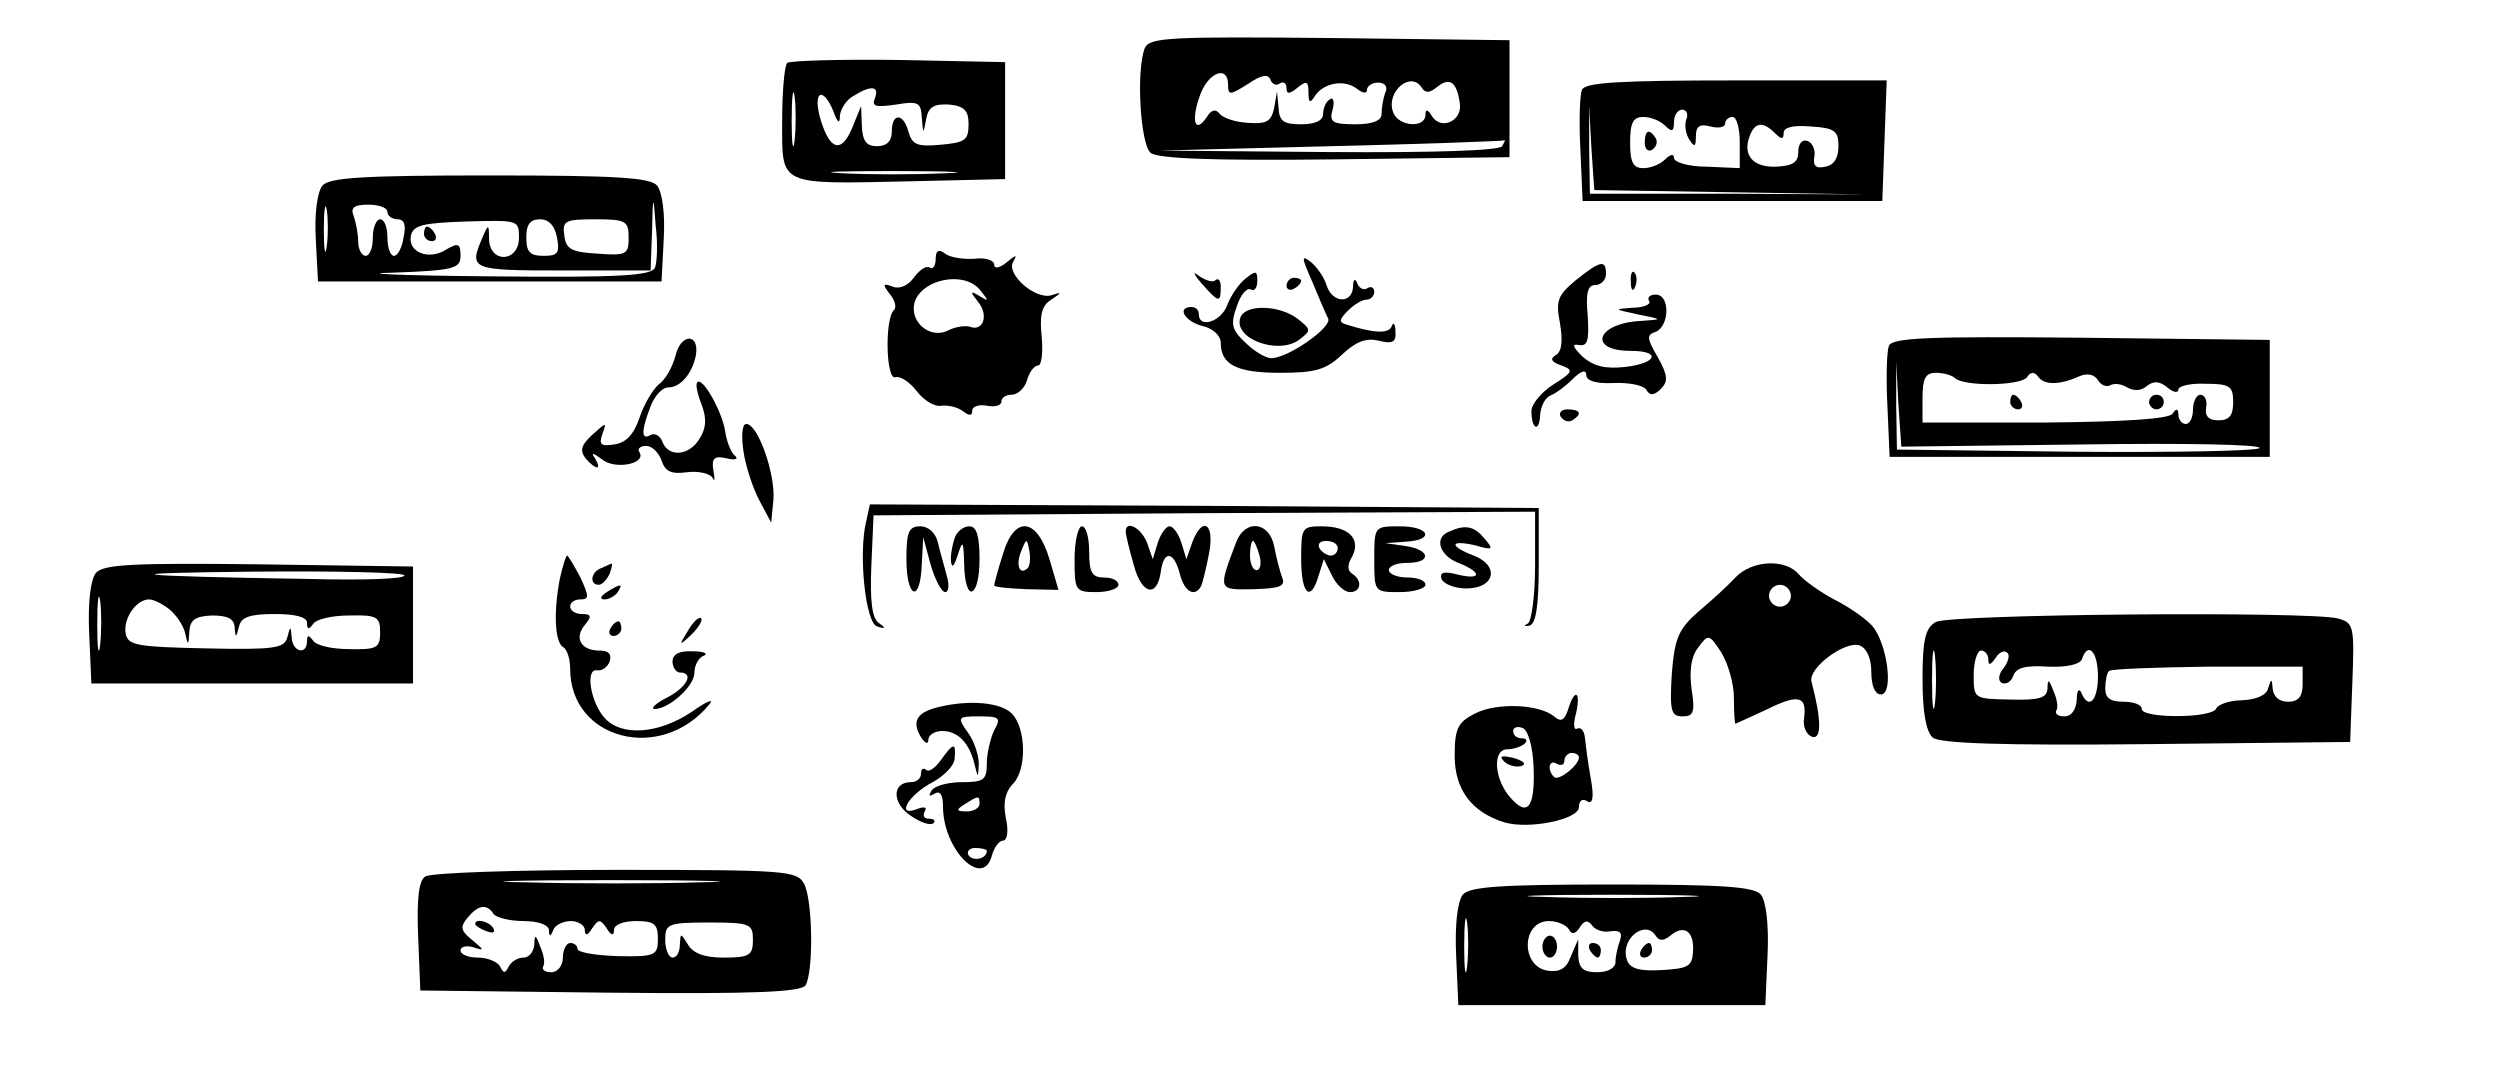 <?xml version="1.0" standalone="no"?>
<!DOCTYPE svg PUBLIC "-//W3C//DTD SVG 20010904//EN"
 "http://www.w3.org/TR/2001/REC-SVG-20010904/DTD/svg10.dtd">
<svg version="1.0" xmlns="http://www.w3.org/2000/svg"
 width="342pt" height="147pt" viewBox="0 0 342 147"
 preserveAspectRatio="xMidYMid meet">

<g transform="translate(0,147) scale(0.1,-0.1)"
fill="#000000" stroke="none">
<path d="M1566 1404 c-12 -31 -6 -131 8 -143 9 -8 85 -11 252 -9 l239 3 0 80
0 80 -246 3 c-218 2 -247 1 -253 -14z m114 -50 c0 -15 3 -14 27 1 19 13 28 14
31 6 2 -6 8 -9 13 -5 5 3 9 0 9 -7 0 -8 4 -8 15 1 12 10 15 9 15 -6 0 -15 2
-16 9 -5 12 18 41 23 58 9 8 -6 13 -6 13 -1 0 5 7 10 15 10 10 0 14 -6 10 -14
-3 -8 -5 -21 -5 -29 0 -9 -12 -14 -36 -14 -31 0 -36 3 -31 20 3 11 1 18 -4 14
-5 -3 -9 -12 -9 -20 0 -9 -11 -14 -30 -14 -24 0 -30 4 -31 23 l-2 22 -4 -23
c-4 -18 -10 -22 -36 -20 -18 1 -35 7 -39 13 -5 6 -11 5 -17 -5 -16 -24 -22 -6
-10 28 11 33 39 44 39 16z m265 -4 c5 -8 11 -7 21 1 17 14 27 7 31 -22 4 -24
-25 -38 -38 -18 -6 10 -9 10 -9 2 0 -19 -37 -16 -44 3 -11 28 24 58 39 34z
m110 -80 c-4 -6 -92 -9 -238 -8 l-232 2 235 6 c129 3 236 7 238 8 2 1 0 -2 -3
-8z"/>
<path d="M1077 1384 c-4 -4 -7 -40 -7 -80 0 -89 -7 -86 175 -82 l130 3 0 80 0
80 -146 3 c-80 1 -148 -1 -152 -4z m10 -106 c-2 -18 -4 -6 -4 27 0 33 2 48 4
33 2 -15 2 -42 0 -60z m110 58 c-5 -12 1 -13 29 -9 30 5 34 3 35 -18 2 -23 2
-23 6 -2 3 17 11 21 31 20 21 -2 27 -8 27 -27 0 -22 -5 -25 -38 -28 -32 -3
-39 0 -44 17 -7 27 -23 27 -23 1 0 -13 -7 -20 -20 -20 -15 0 -20 7 -21 28 l-1
27 -11 -27 c-15 -38 -31 -35 -44 7 -12 39 2 49 17 13 6 -17 9 -18 9 -6 1 9 9
22 19 27 24 15 35 13 29 -3z m95 -103 c-40 -2 -103 -2 -140 0 -37 2 -4 3 73 3
77 0 107 -2 67 -3z"/>
<path d="M2164 1347 c-3 -8 -4 -45 -2 -83 l3 -69 205 0 205 0 3 83 3 82 -206
0 c-163 0 -207 -3 -211 -13z m204 -140 l187 -3 -190 1 -190 0 -1 60 0 60 3
-57 4 -58 187 -3z m-61 100 c-3 -8 -1 -20 4 -28 7 -11 9 -10 9 5 0 13 5 17 20
13 11 -3 20 -1 20 4 0 5 5 9 10 9 6 0 10 -16 10 -35 l0 -35 -45 2 c-25 0 -45
6 -45 12 0 6 -5 5 -12 -2 -7 -7 -20 -12 -30 -12 -14 0 -18 8 -18 35 0 27 4 35
18 35 10 0 23 -5 30 -12 9 -9 12 -8 12 5 0 9 5 17 11 17 6 0 9 -6 6 -13z m121
-19 c9 -9 12 -9 12 0 0 8 13 11 37 9 33 -2 38 -6 38 -27 0 -16 -6 -26 -18 -28
-13 -3 -17 1 -15 14 2 9 -3 19 -9 21 -8 3 -13 -4 -13 -15 0 -14 -7 -19 -31
-20 -31 -1 -46 16 -35 43 7 18 18 19 34 3z"/>
<path d="M2250 1274 c0 -8 5 -12 10 -9 6 4 8 11 5 16 -9 14 -15 11 -15 -7z"/>
<path d="M441 1216 c-7 -9 -11 -38 -9 -73 l3 -58 235 0 235 0 3 58 c2 35 -2
64 -9 73 -9 11 -54 14 -229 14 -175 0 -220 -3 -229 -14z m6 -83 c-2 -16 -4 -5
-4 22 0 28 2 40 4 28 2 -13 2 -35 0 -50z m449 -29 c-4 -11 -46 -14 -228 -12
-123 1 -181 4 -130 5 84 3 92 6 92 23 0 17 -3 18 -19 9 -24 -16 -53 -4 -49 18
3 15 16 18 76 20 71 2 72 2 72 -22 0 -34 -40 -36 -41 -2 0 21 -1 21 -9 2 -19
-44 -16 -45 110 -45 l120 0 2 53 c1 51 2 52 5 8 3 -24 2 -50 -1 -57z m-366 76
c0 -5 6 -10 14 -10 9 0 12 -8 8 -25 -2 -14 -8 -25 -13 -25 -5 0 -9 11 -9 25 0
14 -4 25 -10 25 -5 0 -10 -11 -10 -25 0 -14 -4 -25 -10 -25 -5 0 -10 9 -10 19
0 11 -3 26 -6 35 -5 12 0 16 20 16 14 0 26 -4 26 -10z m232 -35 c4 -21 1 -25
-18 -25 -19 0 -24 5 -24 25 0 18 5 25 19 25 12 0 20 -9 23 -25z m98 0 c0 -23
-3 -25 -42 -22 -36 2 -44 6 -46 25 -3 20 1 22 42 22 42 0 46 -2 46 -25z"/>
<path d="M580 1150 c0 -5 5 -10 11 -10 5 0 7 5 4 10 -3 6 -8 10 -11 10 -2 0
-4 -4 -4 -10z"/>
<path d="M1280 1116 c0 -10 -4 -15 -8 -12 -5 3 -14 -3 -22 -14 -8 -11 -20 -16
-29 -12 -13 5 -14 3 -4 -10 7 -8 10 -18 6 -22 -13 -12 -11 -97 2 -92 6 2 19
-6 29 -19 10 -13 25 -22 34 -20 9 1 23 -2 30 -8 8 -6 12 -6 12 1 0 6 9 9 20 7
11 -2 20 0 20 6 0 5 6 9 14 9 8 0 18 9 21 20 3 11 10 20 15 20 5 0 7 18 5 40
-3 29 0 42 13 50 15 10 15 11 0 6 -22 -6 -62 29 -52 46 6 10 4 10 -9 -1 -10
-8 -17 -9 -17 -3 0 6 -12 10 -27 8 -16 -1 -34 2 -40 7 -9 7 -13 4 -13 -7z m61
-43 c12 -15 12 -16 -1 -8 -13 8 -13 6 -2 -8 15 -18 7 -41 -11 -34 -7 2 -20 0
-30 -5 -21 -11 -47 6 -47 30 0 37 67 55 91 25z"/>
<path d="M1795 1085 c9 -22 19 -45 22 -51 5 -12 -55 -54 -78 -54 -7 0 -23 9
-35 21 -19 18 -21 25 -12 50 5 16 14 26 19 23 5 -3 9 2 9 12 0 14 -2 14 -16 3
-9 -7 -20 -23 -25 -36 -8 -23 -39 -33 -39 -13 0 6 -4 10 -10 10 -21 0 -9 -20
15 -26 14 -3 25 -13 25 -23 0 -30 22 -41 81 -41 48 0 63 4 85 25 19 18 33 23
50 19 19 -5 24 -2 23 12 0 11 -3 14 -5 8 -4 -11 -24 -10 -62 2 -11 3 -10 7 2
19 8 8 19 15 25 15 6 0 11 5 11 11 0 5 -4 8 -9 5 -5 -4 -12 0 -14 6 -3 8 -6 6
-6 -4 -1 -24 -28 -23 -36 1 -3 11 -13 25 -21 32 -14 11 -14 8 1 -26z"/>
<path d="M2156 1087 c-25 -21 -28 -28 -22 -59 4 -24 3 -39 -6 -44 -8 -5 -6 -9
8 -14 17 -6 16 -9 -11 -26 -16 -10 -30 -27 -30 -36 0 -26 11 -30 12 -5 1 12 7
23 14 26 6 2 20 12 30 22 12 12 19 14 19 6 0 -8 13 -12 37 -11 21 1 41 -3 45
-9 5 -9 11 -8 20 1 10 10 10 18 -4 43 -15 26 -16 31 -3 35 19 8 20 51 0 51 -8
0 -12 -4 -9 -9 3 -4 -7 -9 -23 -9 -26 -2 -25 -2 7 -9 35 -7 35 -7 5 -9 -61 -3
-74 -41 -14 -41 42 0 36 -17 -8 -22 -27 -3 -43 1 -58 14 -14 14 -15 18 -5 16
12 -2 14 6 12 40 -3 31 0 42 10 42 8 0 15 7 15 15 0 20 -7 19 -41 -8z"/>
<path d="M1644 1082 c23 -26 26 -27 26 -5 0 9 -3 13 -7 10 -3 -4 -13 -1 -22 5
-10 8 -9 4 3 -10z"/>
<path d="M2231 1084 c0 -11 3 -14 6 -6 3 7 2 16 -1 19 -3 4 -6 -2 -5 -13z"/>
<path d="M1760 1079 c0 -5 5 -7 10 -4 6 3 10 8 10 11 0 2 -4 4 -10 4 -5 0 -10
-5 -10 -11z"/>
<path d="M1697 1036 c-11 -29 51 -52 80 -31 17 13 17 14 -2 29 -25 19 -71 20
-78 2z"/>
<path d="M924 983 c-4 -15 -14 -33 -23 -39 -8 -7 -20 -27 -26 -45 -8 -24 -19
-35 -35 -37 -18 -3 -21 0 -16 14 6 17 6 17 -14 -1 -15 -14 -17 -21 -9 -32 14
-16 23 -17 13 0 -6 8 -3 8 9 -1 17 -15 61 -7 52 9 -4 5 1 9 9 9 8 0 17 -9 21
-20 5 -15 13 -19 35 -16 16 2 32 -2 35 -8 3 -6 3 -1 1 10 -3 17 1 21 18 17 12
-3 17 -1 11 4 -5 4 -11 19 -13 33 -4 27 -31 75 -38 67 -3 -2 0 -16 6 -31 7
-19 6 -32 -3 -46 -14 -24 -43 -26 -51 -4 -3 8 -10 12 -16 9 -13 -8 -13 6 0 39
5 14 16 26 24 26 17 0 33 19 38 44 5 31 -21 30 -28 -1z"/>
<path d="M2584 997 c-3 -8 -4 -45 -2 -83 l3 -69 260 0 260 0 0 80 0 80 -258 3
c-210 2 -258 0 -263 -11z m266 -135 c137 2 246 0 241 -5 -4 -4 -117 -6 -252
-5 l-244 3 -1 60 0 60 3 -58 4 -58 249 3z m-176 91 c12 -12 90 -11 99 1 4 7
10 8 15 1 8 -12 29 -12 56 0 11 5 21 3 26 -5 4 -7 12 -10 17 -7 5 3 15 2 23
-3 9 -5 19 -5 27 2 9 7 17 7 28 -2 8 -7 15 -8 15 -3 0 5 17 9 37 8 33 0 38 -3
38 -25 0 -18 -5 -25 -20 -25 -14 0 -19 6 -17 18 2 9 -2 17 -8 17 -5 0 -10 -9
-10 -20 0 -11 -4 -20 -10 -20 -5 0 -10 6 -10 13 0 8 -3 9 -8 1 -5 -7 -64 -11
-174 -12 l-168 0 0 34 c0 26 4 34 18 34 10 0 22 -3 26 -7z"/>
<path d="M2750 920 c0 -5 5 -10 11 -10 5 0 7 5 4 10 -3 6 -8 10 -11 10 -2 0
-4 -4 -4 -10z"/>
<path d="M2940 920 c0 -5 5 -10 10 -10 6 0 10 5 10 10 0 6 -4 10 -10 10 -5 0
-10 -4 -10 -10z"/>
<path d="M2135 900 c4 -6 11 -8 16 -5 14 9 11 15 -7 15 -8 0 -12 -5 -9 -10z"/>
<path d="M1017 853 c3 -21 13 -51 22 -68 l16 -30 3 31 c3 35 -21 104 -37 104
-6 0 -7 -16 -4 -37z"/>
<path d="M1185 757 c-11 -44 -1 -140 15 -144 12 -4 12 -2 2 5 -9 6 -12 30 -10
78 l3 69 453 3 452 2 0 -74 c0 -41 -5 -77 -10 -79 -6 -3 -5 -4 2 -3 9 2 13 26
13 82 l0 79 -457 3 -458 2 -5 -23z"/>
<path d="M1240 705 c0 -54 19 -61 21 -7 l2 37 10 -37 c6 -21 15 -38 20 -38 5
0 6 10 2 23 -3 12 -9 32 -12 45 -3 13 -13 22 -24 22 -16 0 -19 -8 -19 -45z"/>
<path d="M1306 734 c-3 -9 -6 -23 -5 -32 1 -10 4 -7 9 8 7 22 8 21 9 -12 1
-54 21 -47 21 7 0 32 -4 45 -14 45 -8 0 -17 -7 -20 -16z"/>
<path d="M1372 712 c-7 -22 -12 -41 -12 -43 0 -2 20 -4 44 -5 l44 -1 -12 41
c-17 58 -48 62 -64 8z m34 -19 c-11 -11 -17 4 -9 23 7 18 8 18 11 1 2 -10 1
-21 -2 -24z"/>
<path d="M1470 705 c0 -43 1 -45 30 -45 17 0 30 5 30 10 0 6 -9 10 -20 10 -16
0 -20 7 -20 35 0 19 -4 35 -10 35 -5 0 -10 -20 -10 -45z"/>
<path d="M1540 743 c0 -5 5 -25 11 -46 11 -41 32 -45 37 -9 4 30 18 28 26 -3
6 -24 20 -33 29 -17 2 4 7 24 11 45 8 41 -9 52 -23 15 l-8 -23 -7 23 c-4 12
-11 22 -16 22 -5 0 -12 -10 -16 -22 l-7 -23 -8 23 c-8 20 -29 31 -29 15z"/>
<path d="M1691 728 c-25 -66 -25 -65 24 -64 36 1 44 4 39 16 -3 8 -8 27 -11
43 -7 34 -40 37 -52 5z m32 -18 c3 -11 1 -20 -4 -20 -5 0 -9 9 -9 20 0 11 2
20 4 20 2 0 6 -9 9 -20z"/>
<path d="M1780 705 c0 -48 13 -60 24 -22 l7 22 11 -22 c6 -13 17 -23 25 -23
15 0 17 16 3 25 -7 4 -7 13 0 24 12 24 -5 41 -42 41 -27 0 -28 -2 -28 -45z
m50 15 c0 -5 -4 -10 -9 -10 -6 0 -13 5 -16 10 -3 6 1 10 9 10 9 0 16 -4 16
-10z"/>
<path d="M1880 705 c0 -45 0 -45 35 -45 19 0 35 5 35 10 0 6 -11 10 -25 10
-14 0 -25 5 -25 10 0 6 11 10 25 10 34 0 32 18 -2 23 l-28 4 28 2 c40 2 33 21
-8 21 -35 0 -35 0 -35 -45z"/>
<path d="M1983 743 c-22 -8 -14 -33 12 -43 33 -13 32 -24 -1 -16 -19 5 -25 3
-22 -6 3 -7 18 -13 34 -13 39 0 46 31 10 45 -34 13 -33 22 2 14 24 -7 26 -6
13 9 -14 17 -26 20 -48 10z"/>
<path d="M766 679 c-9 -46 -7 -87 4 -94 6 -3 10 -17 10 -30 0 -97 124 -129
190 -49 8 9 -3 5 -24 -10 -45 -30 -96 -34 -119 -8 -19 21 -27 68 -10 65 6 -1
14 4 17 12 3 10 -1 15 -14 15 -25 0 -35 17 -20 35 10 12 9 15 -4 15 -9 0 -16
5 -16 10 0 6 6 10 14 10 12 0 12 4 0 30 -9 17 -17 30 -18 30 -2 0 -6 -14 -10
-31z"/>
<path d="M131 686 c-7 -9 -11 -40 -9 -83 l3 -68 220 0 220 0 0 80 0 80 -211 3
c-173 2 -213 0 -223 -12z m422 -3 c3 -5 -56 -7 -131 -5 -252 4 -278 8 -75 10
111 1 204 -1 206 -5z m-416 -95 c-2 -18 -4 -6 -4 27 0 33 2 48 4 33 2 -15 2
-42 0 -60z m94 49 c9 -7 19 -21 22 -32 4 -19 5 -19 6 1 1 16 8 21 31 22 21 0
30 -4 31 -16 1 -15 2 -15 6 1 3 13 15 17 49 17 28 0 44 -4 44 -12 0 -9 2 -10
8 -2 4 7 26 12 50 12 38 1 42 -2 42 -23 0 -21 -4 -24 -42 -23 -24 0 -46 5 -50
12 -6 8 -8 7 -8 -1 0 -20 -20 -15 -21 5 -1 16 -2 16 -6 0 -4 -15 -18 -17 -111
-15 -94 2 -107 4 -110 20 -4 20 14 47 32 47 6 0 18 -6 27 -13z"/>
<path d="M823 693 c-15 -5 -17 -23 -4 -23 5 0 11 7 15 15 3 8 4 15 3 14 -1 0
-8 -3 -14 -6z"/>
<path d="M2374 680 c-10 -11 -33 -32 -51 -47 -27 -24 -32 -36 -36 -85 -3 -51
-1 -58 15 -58 15 0 17 6 12 38 -3 24 -1 43 9 56 14 19 15 19 32 -7 9 -15 17
-42 17 -62 0 -19 1 -35 2 -35 1 0 20 9 42 19 44 22 56 19 52 -11 -2 -12 3 -23
11 -26 13 -4 13 23 -1 76 -4 19 47 56 66 49 10 -4 16 -18 16 -37 0 -18 5 -30
13 -30 18 0 9 70 -12 94 -9 10 -32 26 -52 36 -19 10 -41 26 -48 34 -18 22 -64
20 -87 -4z m76 -25 c0 -8 -7 -15 -15 -15 -8 0 -15 7 -15 15 0 8 7 15 15 15 8
0 15 -7 15 -15z"/>
<path d="M830 660 c-9 -6 -10 -10 -3 -10 6 0 15 5 18 10 8 12 4 12 -15 0z"/>
<path d="M941 607 c-13 -21 -12 -21 5 -5 10 10 16 20 13 22 -3 3 -11 -5 -18
-17z"/>
<path d="M2648 619 c-14 -8 -18 -24 -18 -78 0 -46 5 -72 14 -80 9 -8 95 -11
292 -9 l279 3 3 81 c3 78 2 82 -20 88 -40 10 -532 6 -550 -5z m-1 -111 c-2
-18 -4 -4 -4 32 0 36 2 50 4 33 2 -18 2 -48 0 -65z m73 60 c0 -9 3 -8 10 2 5
8 12 11 16 7 4 -3 1 -13 -5 -21 -7 -8 -8 -17 -3 -20 6 -3 13 1 16 9 4 12 17
15 48 13 25 -1 43 3 46 10 8 25 22 11 22 -23 0 -34 -13 -47 -23 -22 -3 6 -6 2
-6 -10 -1 -14 -7 -23 -17 -23 -8 0 -13 3 -11 8 3 4 1 16 -4 27 -6 16 -8 17 -8
3 -1 -13 -11 -16 -51 -15 -50 1 -50 1 -50 34 0 18 5 33 10 33 6 0 10 -6 10
-12z m430 -34 c0 -17 -6 -24 -20 -24 -12 0 -20 7 -21 18 -1 14 -2 14 -6 1 -2
-10 -16 -16 -36 -17 -17 0 -33 -6 -35 -11 -5 -14 -102 -14 -102 -1 0 6 -11 10
-25 10 -18 0 -25 5 -25 18 0 10 2 21 5 24 3 3 64 5 135 6 l130 0 0 -24z"/>
<path d="M835 610 c-3 -5 -1 -10 4 -10 6 0 11 5 11 10 0 6 -2 10 -4 10 -3 0
-8 -4 -11 -10z"/>
<path d="M920 565 c0 -8 5 -15 10 -15 20 0 10 -20 -17 -34 -16 -8 -23 -15 -18
-16 20 0 55 31 55 50 0 10 6 21 13 23 6 3 0 6 -15 6 -19 1 -28 -4 -28 -14z"/>
<path d="M2145 499 c-5 -15 -10 -17 -19 -9 -21 17 -79 19 -108 4 -24 -12 -28
-21 -28 -58 0 -46 23 -77 68 -91 34 -10 102 4 102 21 0 9 5 12 11 8 8 -5 10 5
5 32 -4 22 -7 47 -8 56 -1 9 -6 14 -11 11 -4 -2 -5 7 -1 21 7 31 -2 35 -11 5z
m-47 -79 c2 -54 -8 -68 -31 -42 -23 25 -26 67 -5 67 9 0 20 4 24 8 4 4 2 7 -4
7 -7 0 -12 4 -12 10 0 5 6 7 13 4 7 -2 14 -25 15 -54z m62 14 c0 -11 -28 -33
-34 -27 -10 10 -7 25 4 18 6 -3 10 -1 10 4 0 6 5 11 10 11 6 0 10 -3 10 -6z"/>
<path d="M2058 428 c5 -5 16 -8 23 -6 8 3 3 7 -10 11 -17 4 -21 3 -13 -5z"/>
<path d="M1285 503 c-30 -7 -38 -19 -26 -40 6 -10 11 -12 11 -5 0 6 8 12 19
12 21 0 37 -16 44 -45 5 -20 5 -20 6 0 0 11 -6 31 -15 43 -15 21 -14 22 16 22
27 0 30 -2 20 -19 -5 -11 -10 -31 -10 -45 0 -23 -4 -26 -34 -26 -19 0 -38 -5
-42 -12 -4 -7 -3 -8 4 -4 8 5 12 -1 12 -17 0 -60 55 -114 67 -67 3 11 10 20
15 20 6 0 8 13 4 31 -4 21 -1 35 9 46 20 19 19 77 -1 97 -15 15 -57 19 -99 9z
m55 -133 c0 -5 -8 -10 -17 -10 -15 0 -16 2 -3 10 19 12 20 12 20 0z m10 -64
c0 -11 -19 -15 -25 -6 -3 5 1 10 9 10 9 0 16 -2 16 -4z"/>
<path d="M1287 430 c-8 -11 -17 -17 -20 -13 -4 3 -7 1 -7 -5 0 -7 -6 -12 -14
-12 -26 0 -26 -29 0 -46 13 -9 27 -14 31 -10 3 3 1 6 -6 6 -7 0 -9 4 -6 10 4
6 -1 7 -11 3 -29 -11 -11 20 22 37 16 9 30 23 30 33 2 22 -2 21 -19 -3z"/>
<path d="M582 271 c-9 -5 -12 -29 -10 -82 l3 -74 259 -3 c201 -2 261 1 268 10
11 19 10 116 -2 139 -10 18 -24 19 -258 19 -136 0 -253 -4 -260 -9z m376 -8
c-64 -2 -172 -2 -240 0 -68 1 -15 3 117 3 132 0 187 -2 123 -3z m-283 -43 c3
-5 22 -10 41 -10 20 0 34 -5 35 -12 0 -10 2 -10 6 0 2 6 13 12 24 12 10 0 19
-6 19 -12 0 -9 4 -8 10 2 9 13 11 13 20 0 6 -10 10 -11 10 -2 0 7 13 12 30 12
25 0 30 -4 30 -24 0 -23 -3 -25 -55 -24 -30 1 -55 5 -55 10 0 4 -4 8 -10 8 -5
0 -10 -9 -10 -20 0 -11 -7 -20 -16 -20 -8 0 -13 3 -11 8 3 4 1 16 -4 27 -6 17
-8 17 -8 3 -1 -10 -7 -18 -15 -18 -8 0 -17 -6 -20 -12 -5 -10 -7 -10 -12 0 -3
6 -17 12 -30 12 -13 0 -24 4 -24 10 0 5 8 7 18 4 15 -5 15 -4 -2 10 -16 13
-17 18 -6 31 14 17 26 19 35 5z m355 -36 c0 -21 -5 -24 -40 -24 -27 0 -42 6
-49 18 -10 16 -10 16 -11 0 0 -10 -4 -18 -10 -18 -5 0 -10 11 -10 24 0 22 3
24 60 24 57 0 60 -2 60 -24z"/>
<path d="M650 206 c0 -2 7 -7 16 -10 8 -3 12 -2 9 4 -6 10 -25 14 -25 6z"/>
<path d="M2001 246 c-7 -9 -11 -41 -9 -83 l3 -68 210 0 210 0 3 68 c2 42 -2
74 -9 83 -9 11 -51 14 -204 14 -153 0 -195 -3 -204 -14z m302 -3 c-51 -2 -136
-2 -190 0 -54 1 -12 3 92 3 105 0 149 -2 98 -3z m-296 -95 c-2 -18 -4 -6 -4
27 0 33 2 48 4 33 2 -15 2 -42 0 -60z m139 51 c4 -8 9 -7 15 2 6 10 11 11 17
3 4 -6 15 -10 25 -8 13 2 17 -2 13 -13 -3 -8 -6 -21 -6 -29 0 -8 -10 -14 -25
-14 -19 0 -25 5 -26 23 l0 22 -10 -23 c-6 -17 -15 -22 -31 -20 -38 5 -37 68 1
68 11 0 23 -5 27 -11z m119 -9 c5 -8 11 -7 20 0 19 16 33 6 31 -22 -1 -20 -7
-23 -42 -25 -31 -2 -44 2 -48 13 -11 28 24 57 39 34z"/>
<path d="M2110 175 c0 -8 5 -15 10 -15 6 0 10 7 10 15 0 8 -4 15 -10 15 -5 0
-10 -7 -10 -15z"/>
<path d="M2175 170 c3 -5 8 -10 11 -10 2 0 4 5 4 10 0 6 -5 10 -11 10 -5 0 -7
-4 -4 -10z"/>
<path d="M2245 170 c-3 -5 -1 -10 4 -10 6 0 11 5 11 10 0 6 -2 10 -4 10 -3 0
-8 -4 -11 -10z"/>
</g>
</svg>
